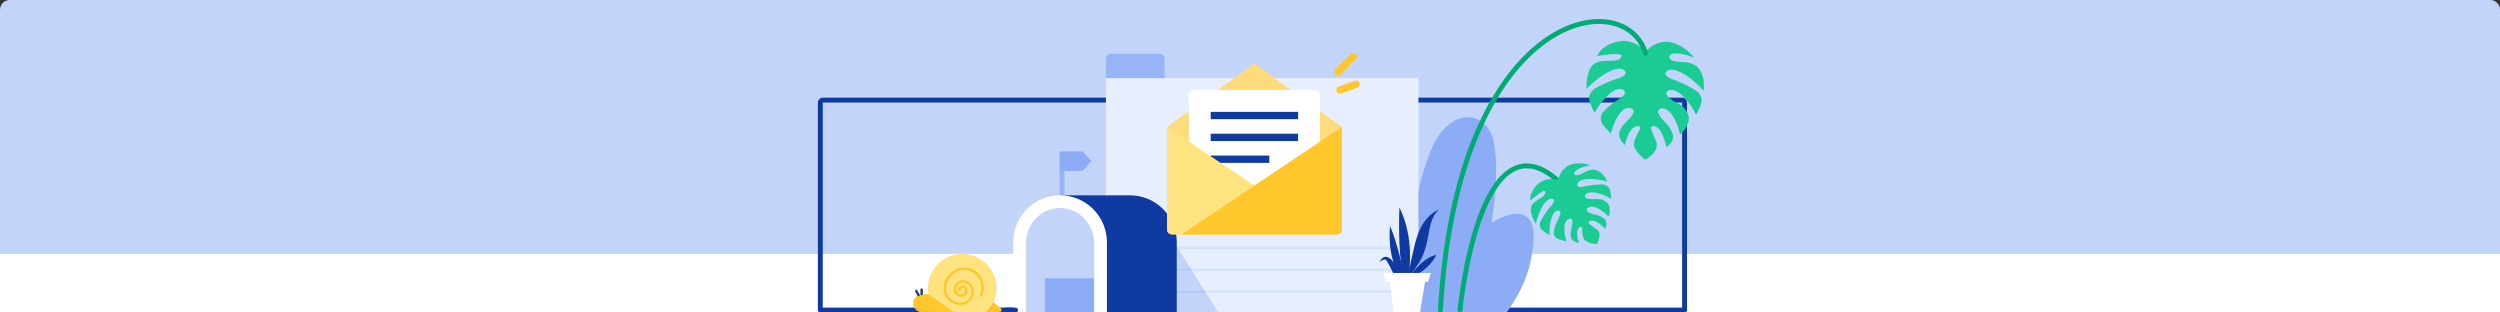 <svg width="1024" height="128" viewBox="0 0 1024 128" fill="none" xmlns="http://www.w3.org/2000/svg">
<rect x="0" y="0" width="1024" height="128" fill="#333333" stroke="none"/>
<g style="mix-blend-mode:darken">
<path d="M0 4C0 1.791 1.791 0 4 0H1020C1022.21 0 1024 1.791 1024 4V128H0V4Z" fill="#C3D4FA"/>
<rect y="104" width="1024" height="24" fill="white"/>
<path d="M336 42C336 41.448 336.448 41 337 41H689C689.552 41 690 41.448 690 42V127H336V42Z" stroke="#0E3AA1" stroke-width="2" stroke-linecap="round" stroke-linejoin="round"/>
<path d="M569.928 128C565.424 116.335 561.656 103.839 560.54 96.381C558.757 84.459 561.432 76.413 567.97 75.518C574.508 74.624 579.329 86.002 579.329 86.002C579.329 86.002 582.111 69.886 587.056 59.35C592.002 48.811 602.509 43.854 609.31 52.22C616.11 60.588 610.941 91.337 610.941 91.337C611.913 90.693 620.079 85.403 624.889 88.48C630.059 91.788 627.864 102.525 626.929 107.096C625.378 114.689 621.329 122.265 617.087 128" fill="#8CACF6"/>
<path fill-rule="evenodd" clip-rule="evenodd" d="M453 32H581V128H453V32Z" fill="#E7EEFD"/>
<path d="M467 128V101H482L499 128H467Z" fill="#C3D4FA"/>
<path opacity="0.8" fill-rule="evenodd" clip-rule="evenodd" d="M453 24C453 22.895 453.895 22 455 22H475C476.105 22 477 22.895 477 24V32H453V24Z" fill="#8CACF6"/>
<path d="M572 119H464V120H572V119Z" fill="#376EEE" fill-opacity="0.1"/>
<path d="M572 110H464V111H572V110Z" fill="#376EEE" fill-opacity="0.1"/>
<path d="M572 101H464V102H572V101Z" fill="#376EEE" fill-opacity="0.1"/>
<path fill-rule="evenodd" clip-rule="evenodd" d="M434 70H436V80H434V70Z" fill="#97B4F7"/>
<path fill-rule="evenodd" clip-rule="evenodd" d="M434.2 80C439.292 80 444.176 82.023 447.776 85.624C451.377 89.224 453.4 94.108 453.4 99.2V128H415V99.2L415.01 98.6C415.165 93.614 417.256 88.885 420.838 85.413C424.419 81.941 429.212 80 434.2 80Z" fill="white"/>
<path fill-rule="evenodd" clip-rule="evenodd" d="M447.776 85.624C444.176 82.023 439.292 80 434.2 80H462.8C467.788 80 472.581 81.941 476.162 85.413C479.744 88.885 481.835 93.614 481.99 98.6L482 99.2V128H453.4V99.2C453.4 94.108 451.377 89.224 447.776 85.624ZM434 80.001V80H434.2C434.133 80 434.067 80 434 80.001Z" fill="#0E3AA1"/>
<path fill-rule="evenodd" clip-rule="evenodd" d="M434.2 85.2C437.913 85.2 441.474 86.722 444.1 89.43C446.725 92.139 448.2 95.812 448.2 99.642V128H420.2V99.642L420.208 99.147C420.333 95.405 421.861 91.859 424.472 89.257C427.082 86.654 430.57 85.2 434.2 85.2Z" fill="#C3D4FA"/>
<path d="M448 114H428V128H448V114Z" fill="#8CACF6"/>
<rect width="12" height="3" rx="1.5" transform="matrix(0.707 -0.707 -0.707 -0.707 548 31.606)" fill="#FFC72C"/>
<rect width="10" height="3" rx="1.5" transform="matrix(0.94 -0.342 -0.342 -0.94 548 38.765)" fill="#FFC72C"/>
<path d="M662.167 28.238C664.14 27.89 665.416 28.585 665.764 29.397C666.112 30.441 665.3 31.368 662.515 32.18C660.427 32.876 657.294 33.919 653.349 36.238C651.377 37.398 650.449 39.601 651.145 41.688C651.493 42.616 651.841 43.543 652.305 44.587C652.537 45.166 652.885 45.746 653.117 46.21C656.134 40.992 659.151 38.093 661.471 36.934C663.211 36.122 664.72 36.47 665.3 37.166C665.996 38.093 665.416 39.137 663.095 40.644C661.587 41.572 659.499 43.079 657.062 45.398C655.322 47.022 655.206 49.573 656.714 51.312C657.642 52.471 658.686 53.631 659.847 54.675C661.123 49.689 662.979 46.674 664.72 45.166C666.112 44.007 667.736 44.007 668.549 44.587C669.477 45.282 669.361 46.442 667.504 48.529C666.228 49.921 662.515 52.819 663.327 56.066C663.559 57.225 664.952 58.849 665.532 59.429C666.228 56.298 667.272 54.211 668.316 52.935C669.477 51.66 670.869 51.428 671.681 51.892C672.609 52.471 669.477 55.718 669.245 58.965C669.129 61.864 673.886 65.458 673.886 65.458C673.886 65.458 678.759 62.907 678.643 59.081C678.643 57.689 675.51 52.471 676.438 51.892C677.134 51.428 678.643 51.66 679.687 53.051C680.731 54.327 681.891 57.11 682.587 60.24C683.284 59.776 685.836 57.805 685.256 55.37C684.328 51.892 681.891 50.153 680.731 48.645C678.991 46.558 678.759 45.282 679.803 44.703C680.615 44.123 682.123 44.239 683.516 45.514C685.256 47.022 686.996 50.153 688.157 55.138C689.201 54.095 693.378 50.268 691.057 45.978C689.433 42.963 686.648 42.152 685.024 41.108C682.703 39.485 682.123 38.325 682.819 37.514C683.4 36.818 684.908 36.47 686.648 37.398C688.969 38.557 691.869 41.572 694.77 47.022C695.118 46.442 695.35 45.978 695.582 45.398C696.046 44.471 696.394 43.543 696.742 42.616C697.438 40.528 696.626 38.325 694.538 37.05C690.709 34.615 687.576 33.455 685.488 32.644C682.703 31.6 681.891 30.672 682.239 29.745C682.587 28.933 683.98 28.238 685.836 28.701C688.621 29.281 692.914 31.832 697.787 37.166C698.135 34.499 698.251 28.006 692.798 26.034C690.941 25.339 689.201 25.455 687.925 25.339C685.024 25.107 683.864 24.411 683.748 23.483C683.632 22.672 684.56 21.86 686.416 21.86C688.157 21.86 690.709 22.324 693.958 23.599C690.361 19.077 685.14 16.758 681.659 17.106C678.295 17.57 676.322 18.961 674.93 20.237C674.35 20.701 673.538 20.701 673.073 20.237C671.681 18.845 669.709 17.454 666.344 16.874C662.863 16.294 656.482 18.15 654.162 22.904C658.454 22.44 664.72 21.28 664.14 23.136C663.908 23.947 662.863 24.875 659.963 24.875C656.018 24.875 653.117 24.991 651.493 27.774C650.333 29.745 649.637 33.687 649.869 36.354C655.09 31.136 659.267 28.817 662.167 28.238Z" fill="#1ACC94"/>
<path d="M638 73.837C605.861 45.778 598 127 598 127" stroke="#00AB75" stroke-width="2" stroke-miterlimit="10" stroke-linecap="round"/>
<path d="M674 21.815C665.669 -6.493 597.058 4.177 590 127" stroke="#00AB75" stroke-width="2" stroke-miterlimit="10" stroke-linecap="round"/>
<path d="M638.614 86.329C639.31 86.561 639.426 87.489 638.498 89.228C637.918 90.388 637.106 92.011 636.526 94.33C636.062 95.953 636.874 97.461 638.498 98.04C639.542 98.388 640.587 98.62 641.631 98.852C640.587 95.374 640.587 92.939 641.051 91.431C641.515 90.156 642.443 89.576 643.139 89.576C643.951 89.576 644.299 90.388 643.951 92.359C643.719 93.634 642.559 96.881 644.183 98.388C644.763 98.968 646.156 99.432 646.736 99.548C646.04 97.461 645.924 95.837 646.04 94.678C646.272 93.402 647.084 92.823 647.664 92.823C648.476 92.823 647.664 95.953 648.824 97.924C649.752 99.664 654.045 100.012 654.045 100.012C654.045 100.012 656.134 96.649 654.625 94.446C654.045 93.634 650.333 91.779 650.681 91.083C650.913 90.504 651.957 90.156 653.117 90.504C654.161 90.852 656.018 92.127 657.526 93.75C657.758 93.171 658.57 91.083 657.294 89.808C655.438 88.069 653.349 87.953 652.073 87.605C650.217 87.025 649.636 86.329 649.985 85.634C650.217 85.054 651.261 84.474 652.537 84.706C654.161 84.938 656.366 86.213 658.918 88.764C659.266 87.721 660.311 83.894 657.294 82.271C655.206 81.111 653.117 81.691 651.841 81.575C649.868 81.459 649.056 80.996 649.172 80.3C649.288 79.72 650.101 78.908 651.493 78.792C653.349 78.676 656.25 79.256 659.963 81.459C659.963 80.996 659.963 80.648 659.847 80.184C659.731 79.488 659.615 78.792 659.498 78.097C659.15 76.589 657.874 75.546 656.134 75.546C652.885 75.546 650.565 76.01 649.056 76.357C646.968 76.821 646.156 76.589 646.04 75.778C645.924 75.198 646.504 74.27 647.896 73.806C649.868 73.111 653.349 72.995 658.338 74.386C657.526 72.647 655.322 68.705 651.261 69.632C649.868 69.98 648.94 70.676 648.128 71.024C646.272 71.951 645.344 71.951 644.995 71.487C644.647 71.024 644.879 70.212 646.04 69.516C647.084 68.82 648.824 68.241 651.261 67.661C647.432 66.27 643.371 66.849 641.399 68.473C639.542 69.98 638.846 71.603 638.498 72.879C638.382 73.343 637.802 73.691 637.338 73.575C636.062 73.227 634.321 73.111 632.001 74.038C629.68 74.966 626.432 78.561 626.78 82.155C629.216 80.3 632.581 77.169 632.929 78.561C633.045 79.14 632.813 80.068 631.073 81.111C628.636 82.503 626.896 83.778 627.012 85.981C627.012 87.605 628.056 90.156 629.1 91.663C630.26 86.677 632.001 83.662 633.509 82.271C634.553 81.343 635.598 81.227 636.178 81.575C636.758 82.039 636.642 82.967 635.249 84.474C634.205 85.634 632.697 87.489 631.189 90.272C630.376 91.779 630.609 93.402 631.769 94.33C632.349 94.794 632.813 95.142 633.509 95.606C633.857 95.837 634.205 96.069 634.669 96.301C634.553 92.011 635.365 89.228 636.294 87.605C636.874 86.445 638.034 86.097 638.614 86.329Z" fill="#1ACC94"/>
<path d="M404.006 128C406.56 125.447 408.156 121.936 408.156 118.043C408.156 110.255 401.836 104 394.111 104C386.386 104 380.065 110.319 380.065 118.043C380.065 121.936 381.661 125.447 384.215 128H404.006Z" fill="#FFE380"/>
<path d="M409.803 126.158L406.866 123.725L405.207 126.286C407.633 126.286 407.696 127.499 410.059 127.562C410.314 127.179 410.314 126.541 409.803 126.158Z" fill="#FFC72C"/>
<path d="M405.283 126.213L404.006 128H409.178C409.561 128 409.88 127.809 410.071 127.553C407.773 127.426 407.645 126.213 405.283 126.213Z" fill="#FFC72C"/>
<path d="M384.726 126.213C382.172 126.213 382.172 127.489 379.619 127.489C377.065 127.489 377.065 126.213 374.575 126.213C375.341 127.298 376.618 128 378.087 128H390.983L390.281 127.489C390.153 127.489 389.961 127.489 389.834 127.489C387.28 127.489 387.28 126.213 384.726 126.213Z" fill="#FFC72C"/>
<path d="M378.15 120.468C375.851 120.468 374 122.128 374 124.234C374 124.936 374.255 125.638 374.638 126.213C377.128 126.277 377.071 127.625 379.625 127.625C382.179 127.625 382.236 126.213 384.789 126.213C387.343 126.213 387.343 127.49 389.897 127.49C390.088 127.49 390.216 127.49 390.344 127.49L380.257 120.468H378.15Z" fill="#FFC72C"/>
<path d="M376.234 120.851L375.276 119.192" stroke="#1B4278" stroke-miterlimit="10" stroke-linecap="round" stroke-linejoin="round"/>
<path d="M377.511 120.404V118.617" stroke="#1B4278" stroke-miterlimit="10" stroke-linecap="round" stroke-linejoin="round"/>
<path d="M401.771 121.043C401.963 120.66 403.368 117.341 401.516 114.021C400.175 111.532 397.558 110.064 394.94 110.064C390.727 110.064 386.96 113.83 386.96 118.043C386.96 121.553 389.833 124.426 393.344 124.426C396.153 124.426 398.452 122.128 398.452 119.319C398.452 117.085 396.6 115.234 394.366 115.234C392.578 115.234 391.11 116.702 391.11 118.489C391.11 119.958 392.259 121.106 393.727 121.106C394.876 121.106 395.834 120.149 395.834 119C395.834 118.17 395.068 117.213 394.174 117.341C393.536 117.404 393.025 117.915 392.833 118.681" stroke="#FFC72C" stroke-miterlimit="10" stroke-linecap="round" stroke-linejoin="round"/>
<rect x="411" y="126" width="6" height="2" rx="1" fill="#0E3AA1"/>
<path fill-rule="evenodd" clip-rule="evenodd" d="M569.097 114.558L570.892 128H581.662L583.816 114.558H569.097Z" fill="white"/>
<path fill-rule="evenodd" clip-rule="evenodd" d="M566.583 111.805L567.779 115.395H584.971L586.088 111.805H566.583Z" fill="white"/>
<path fill-rule="evenodd" clip-rule="evenodd" d="M565 107.378C565 107.378 566.915 105.823 567.633 106.421C568.351 107.019 570.624 111.806 570.624 111.806H573.377C573.377 111.806 568.47 100.557 565 107.378Z" fill="#0E3AA1"/>
<path fill-rule="evenodd" clip-rule="evenodd" d="M578.284 111.806C578.284 111.806 583.31 105.344 588.336 104.387C588.336 104.387 586.301 108.934 581.395 111.806H578.284Z" fill="#0E3AA1"/>
<path fill-rule="evenodd" clip-rule="evenodd" d="M569.351 92.54C569.351 92.54 568.032 104.745 572.903 111.806H574.932C574.932 111.806 572.497 99.719 569.351 92.54Z" fill="#0E3AA1"/>
<path fill-rule="evenodd" clip-rule="evenodd" d="M573.203 85C573.203 85 572.365 104.027 574.759 111.805H577.092C577.092 111.805 579.545 97.685 573.203 85Z" fill="#0E3AA1"/>
<path fill-rule="evenodd" clip-rule="evenodd" d="M576.667 111.805C579.509 103.322 579.24 90.624 589.292 85.838C583.066 92.117 587.497 100.916 578.283 111.805H576.667Z" fill="#0E3AA1"/>
<path d="M434 62H443.5L447 66L443.5 70H434V62Z" fill="#8CACF6"/>
<path d="M478 52L513.8 26L549.6 52H478Z" fill="#FFDC7B"/>
<path d="M478 52H549.6V94C549.6 95.105 548.705 96 547.6 96H480C478.895 96 478 95.105 478 94V52Z" fill="#FFDC7B"/>
<path d="M486.95 38.868C486.95 37.764 487.845 36.868 488.95 36.868H538.65C539.754 36.868 540.65 37.764 540.65 38.868V90.568H486.95V38.868Z" fill="white"/>
<rect x="495.9" y="63.718" width="24" height="3" fill="#0E3AA1"/>
<path d="M478 52V94C478 95.105 478.895 96 480 96H543.633L478 52Z" fill="#FFE380"/>
<rect x="495.9" y="45.817" width="35.8" height="3" fill="#0E3AA1"/>
<rect x="495.9" y="54.768" width="35.8" height="3" fill="#0E3AA1"/>
<path d="M549.633 52V94C549.633 95.105 548.738 96 547.633 96H484L549.633 52Z" fill="#FFC72C"/>
</g>
</svg>
